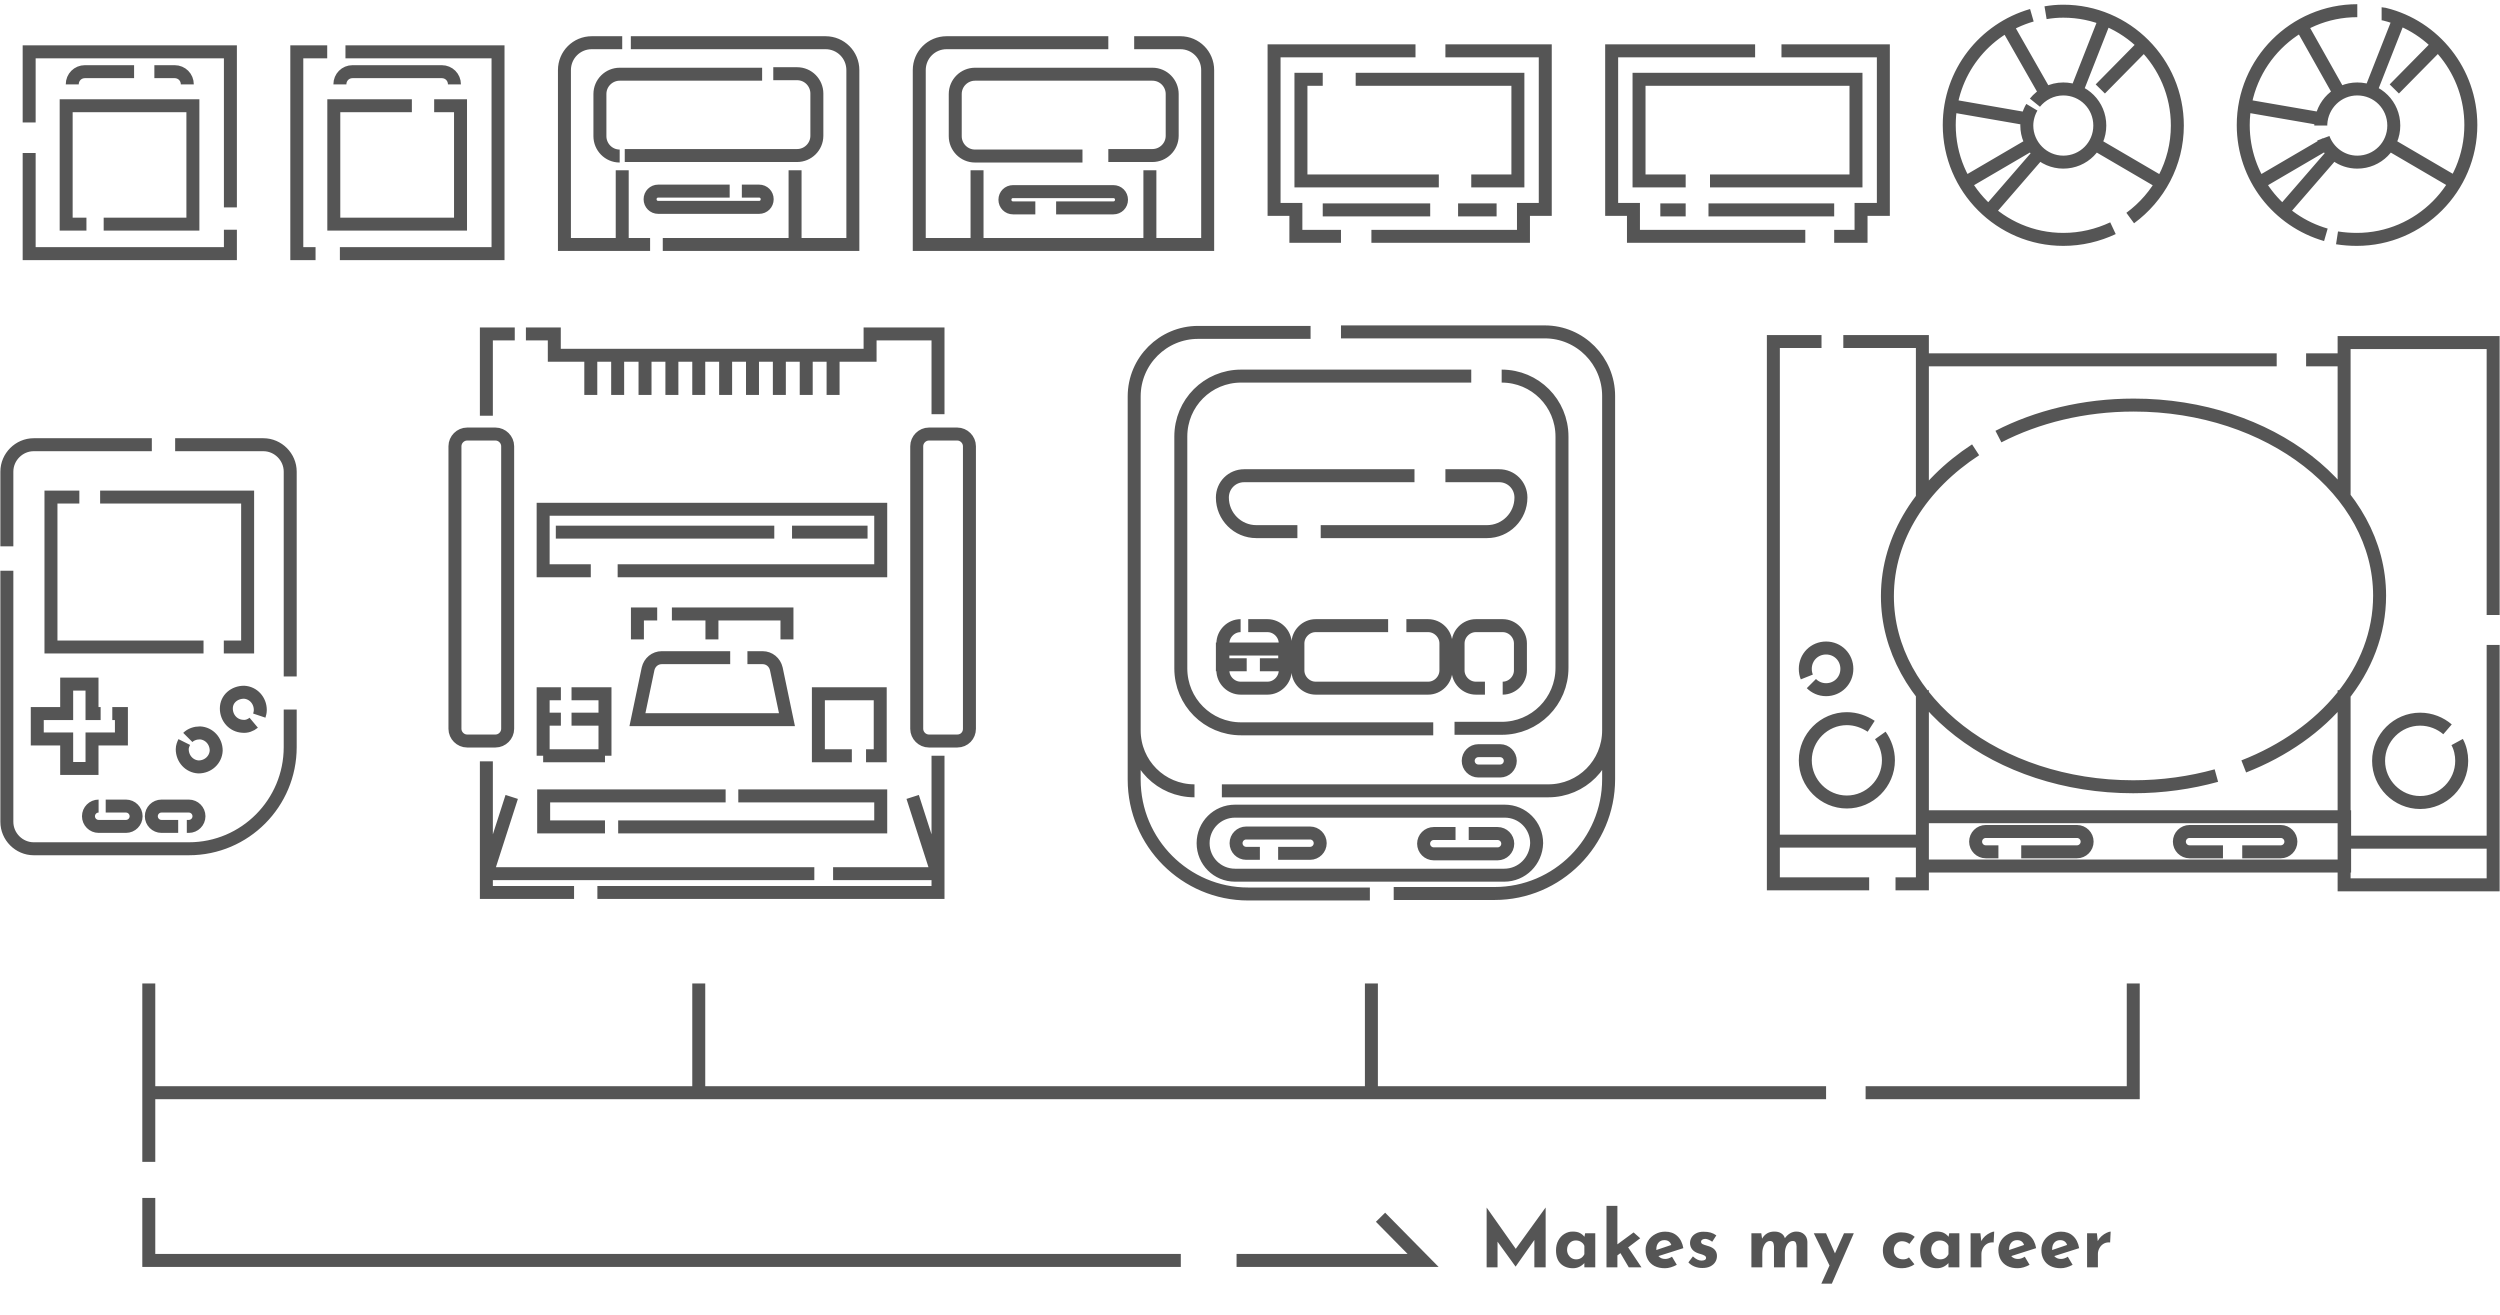 <svg width="578" height="304" viewBox="0 0 578 304" fill="none" xmlns="http://www.w3.org/2000/svg">
<path d="M357.354 279.212V293H354.744V286.682L350.424 292.82H350.388L346.23 287.078V293H343.71V279.212H343.728L350.442 288.734L357.318 279.212H357.354ZM368.824 285.134V293H366.304V292.028C365.548 292.82 364.672 293.216 363.676 293.216C362.512 293.216 361.564 292.868 360.832 292.172C360.112 291.476 359.752 290.444 359.752 289.076C359.752 288.212 359.926 287.456 360.274 286.808C360.634 286.148 361.108 285.638 361.696 285.278C362.284 284.918 362.914 284.738 363.586 284.738C364.282 284.738 364.834 284.846 365.242 285.062C365.65 285.266 366.01 285.56 366.322 285.944L366.484 285.134H368.824ZM364.396 291.164C365.272 291.164 365.908 290.768 366.304 289.976V288.05C366.16 287.666 365.908 287.36 365.548 287.132C365.2 286.904 364.786 286.79 364.306 286.79C363.754 286.79 363.28 286.994 362.884 287.402C362.5 287.81 362.308 288.326 362.308 288.95C362.308 289.358 362.404 289.736 362.596 290.084C362.788 290.42 363.04 290.684 363.352 290.876C363.676 291.068 364.024 291.164 364.396 291.164ZM374.643 289.724L373.941 290.246V293H371.421V278.798H373.941V287.69L377.685 284.936L379.215 286.286L376.425 288.392L379.503 293H376.569L374.643 289.724ZM384.995 291.074C385.499 291.074 386.021 290.9 386.561 290.552L387.677 292.424C387.245 292.664 386.789 292.856 386.309 293C385.829 293.144 385.373 293.216 384.941 293.216C384.005 293.216 383.195 293.042 382.511 292.694C381.839 292.334 381.329 291.836 380.981 291.2C380.633 290.552 380.459 289.814 380.459 288.986C380.459 288.218 380.657 287.51 381.053 286.862C381.461 286.214 382.013 285.704 382.709 285.332C383.405 284.948 384.167 284.756 384.995 284.756C386.123 284.756 387.047 285.086 387.767 285.746C388.499 286.406 388.973 287.348 389.189 288.572L383.429 290.408C383.813 290.852 384.335 291.074 384.995 291.074ZM384.797 286.718C384.233 286.718 383.783 286.91 383.447 287.294C383.111 287.678 382.943 288.194 382.943 288.842V289.004L386.399 287.834C386.147 287.09 385.613 286.718 384.797 286.718ZM393.577 293.162C392.929 293.162 392.323 293.048 391.759 292.82C391.195 292.592 390.727 292.274 390.355 291.866L391.399 290.48C392.095 291.128 392.749 291.452 393.361 291.452C393.685 291.452 393.943 291.404 394.135 291.308C394.339 291.2 394.441 291.044 394.441 290.84C394.441 290.6 394.327 290.42 394.099 290.3C393.871 290.168 393.613 290.06 393.325 289.976C393.049 289.892 392.863 289.838 392.767 289.814C392.083 289.598 391.573 289.28 391.237 288.86C390.901 288.428 390.733 287.936 390.733 287.384C390.733 286.964 390.841 286.556 391.057 286.16C391.285 285.752 391.633 285.422 392.101 285.17C392.569 284.906 393.151 284.774 393.847 284.774C394.495 284.774 395.047 284.84 395.503 284.972C395.959 285.104 396.397 285.32 396.817 285.62L395.863 287.096C395.623 286.904 395.353 286.748 395.053 286.628C394.765 286.496 394.501 286.43 394.261 286.43C393.973 286.43 393.739 286.49 393.559 286.61C393.379 286.73 393.289 286.874 393.289 287.042C393.277 287.294 393.379 287.486 393.595 287.618C393.823 287.738 394.171 287.864 394.639 287.996C394.711 288.02 394.783 288.044 394.855 288.068C394.939 288.092 395.023 288.116 395.107 288.14C396.343 288.548 396.961 289.292 396.961 290.372C396.961 290.876 396.835 291.338 396.583 291.758C396.331 292.178 395.947 292.52 395.431 292.784C394.927 293.036 394.309 293.162 393.577 293.162ZM415.293 284.738C416.061 284.738 416.673 284.954 417.129 285.386C417.597 285.818 417.843 286.388 417.867 287.096V293H415.365V288.14C415.341 287.744 415.275 287.45 415.167 287.258C415.059 287.054 414.849 286.94 414.537 286.916C413.949 286.916 413.487 287.204 413.151 287.78C412.827 288.344 412.665 289.01 412.665 289.778V293H410.145V288.14C410.121 287.744 410.049 287.45 409.929 287.258C409.809 287.054 409.587 286.94 409.263 286.916C408.699 286.916 408.255 287.204 407.931 287.78C407.607 288.344 407.445 288.998 407.445 289.742V293H404.925V285.134H407.211L407.391 286.376C408.027 285.284 408.975 284.738 410.235 284.738C410.871 284.738 411.393 284.87 411.801 285.134C412.221 285.386 412.509 285.764 412.665 286.268C413.001 285.8 413.397 285.428 413.853 285.152C414.321 284.876 414.801 284.738 415.293 284.738ZM428.6 285.134L423.524 296.78H421.094L422.984 292.586L419.348 285.134H422.174L424.244 289.778L426.332 285.134H428.6ZM442.611 292.298C442.263 292.574 441.825 292.796 441.297 292.964C440.781 293.132 440.271 293.216 439.767 293.216C438.399 293.216 437.313 292.85 436.509 292.118C435.717 291.374 435.321 290.354 435.321 289.058C435.321 288.218 435.513 287.486 435.897 286.862C436.293 286.226 436.809 285.746 437.445 285.422C438.081 285.086 438.765 284.918 439.497 284.918C440.805 284.918 441.867 285.266 442.683 285.962L441.459 287.582C440.943 287.174 440.367 286.97 439.731 286.97C439.203 286.97 438.753 287.168 438.381 287.564C438.021 287.96 437.841 288.458 437.841 289.058C437.841 289.658 438.039 290.162 438.435 290.57C438.831 290.966 439.347 291.164 439.983 291.164C440.535 291.164 440.991 291.014 441.351 290.714L442.611 292.298ZM453.006 285.134V293H450.486V292.028C449.73 292.82 448.854 293.216 447.858 293.216C446.694 293.216 445.746 292.868 445.014 292.172C444.294 291.476 443.934 290.444 443.934 289.076C443.934 288.212 444.108 287.456 444.456 286.808C444.816 286.148 445.29 285.638 445.878 285.278C446.466 284.918 447.096 284.738 447.768 284.738C448.464 284.738 449.016 284.846 449.424 285.062C449.832 285.266 450.192 285.56 450.504 285.944L450.666 285.134H453.006ZM448.578 291.164C449.454 291.164 450.09 290.768 450.486 289.976V288.05C450.342 287.666 450.09 287.36 449.73 287.132C449.382 286.904 448.968 286.79 448.488 286.79C447.936 286.79 447.462 286.994 447.066 287.402C446.682 287.81 446.49 288.326 446.49 288.95C446.49 289.358 446.586 289.736 446.778 290.084C446.97 290.42 447.222 290.684 447.534 290.876C447.858 291.068 448.206 291.164 448.578 291.164ZM458.069 286.934C458.285 286.514 458.579 286.136 458.951 285.8C459.335 285.464 459.725 285.206 460.121 285.026C460.517 284.834 460.829 284.738 461.057 284.738L460.931 287.258C460.859 287.246 460.757 287.24 460.625 287.24C460.121 287.24 459.677 287.372 459.293 287.636C458.909 287.9 458.615 288.242 458.411 288.662C458.207 289.07 458.105 289.49 458.105 289.922V293H455.603V285.134H457.871L458.069 286.934ZM466.558 291.074C467.062 291.074 467.584 290.9 468.124 290.552L469.24 292.424C468.808 292.664 468.352 292.856 467.872 293C467.392 293.144 466.936 293.216 466.504 293.216C465.568 293.216 464.758 293.042 464.074 292.694C463.402 292.334 462.892 291.836 462.544 291.2C462.196 290.552 462.022 289.814 462.022 288.986C462.022 288.218 462.22 287.51 462.616 286.862C463.024 286.214 463.576 285.704 464.272 285.332C464.968 284.948 465.73 284.756 466.558 284.756C467.686 284.756 468.61 285.086 469.33 285.746C470.062 286.406 470.536 287.348 470.752 288.572L464.992 290.408C465.376 290.852 465.898 291.074 466.558 291.074ZM466.36 286.718C465.796 286.718 465.346 286.91 465.01 287.294C464.674 287.678 464.506 288.194 464.506 288.842V289.004L467.962 287.834C467.71 287.09 467.176 286.718 466.36 286.718ZM476.507 291.074C477.011 291.074 477.533 290.9 478.073 290.552L479.189 292.424C478.757 292.664 478.301 292.856 477.821 293C477.341 293.144 476.885 293.216 476.453 293.216C475.517 293.216 474.707 293.042 474.023 292.694C473.351 292.334 472.841 291.836 472.493 291.2C472.145 290.552 471.971 289.814 471.971 288.986C471.971 288.218 472.169 287.51 472.565 286.862C472.973 286.214 473.525 285.704 474.221 285.332C474.917 284.948 475.679 284.756 476.507 284.756C477.635 284.756 478.559 285.086 479.279 285.746C480.011 286.406 480.485 287.348 480.701 288.572L474.941 290.408C475.325 290.852 475.847 291.074 476.507 291.074ZM476.309 286.718C475.745 286.718 475.295 286.91 474.959 287.294C474.623 287.678 474.455 288.194 474.455 288.842V289.004L477.911 287.834C477.659 287.09 477.125 286.718 476.309 286.718ZM484.998 286.934C485.214 286.514 485.508 286.136 485.88 285.8C486.264 285.464 486.654 285.206 487.05 285.026C487.446 284.834 487.758 284.738 487.986 284.738L487.86 287.258C487.788 287.246 487.686 287.24 487.554 287.24C487.05 287.24 486.606 287.372 486.222 287.636C485.838 287.9 485.544 288.242 485.34 288.662C485.136 289.07 485.034 289.49 485.034 289.922V293H482.532V285.134H484.8L484.998 286.934Z" fill="#555555"/>
<path d="M40.494 102.818H60.885C64.284 102.818 67.097 105.639 67.097 109.046V156.4M1.586 126.319V109.046C1.586 105.639 4.399 102.818 7.797 102.818H35.103M67.096 164.038V172.733C67.096 185.659 56.666 196.234 43.658 196.234H7.797C4.399 196.234 1.586 193.414 1.586 190.006V131.959M47.056 149.585H11.782V114.921H18.344M23.149 114.921H57.252V149.585H51.744M58.658 167.093C57.955 167.681 57.018 168.033 56.08 167.916C53.971 167.798 52.33 166.036 52.33 163.803C52.33 161.57 54.205 160.043 56.432 160.043C58.541 160.16 60.182 161.923 60.182 164.156C60.182 164.626 60.065 165.096 59.947 165.448M43.423 170.501C44.126 169.796 45.181 169.443 46.236 169.443C48.345 169.561 49.986 171.323 49.986 173.556C49.869 175.671 48.111 177.316 45.884 177.316C43.775 177.198 42.134 175.436 42.134 173.203C42.134 172.616 42.368 172.028 42.603 171.558M23.267 164.978H21.274V158.163H15.415V164.978H8.617V170.853H15.415V177.669H21.274V170.853H28.071V164.978H25.962M24.438 186.364H29.126C30.415 186.364 31.47 187.421 31.47 188.714C31.47 190.006 30.415 191.064 29.126 191.064H22.797C21.508 191.064 20.454 190.006 20.454 188.714C20.454 187.421 21.508 186.364 22.797 186.364M41.197 191.064H37.33C36.04 191.064 34.986 190.006 34.986 188.714C34.986 187.421 36.04 186.364 37.33 186.364H43.658C44.947 186.364 46.002 187.421 46.002 188.714C46.002 190.006 44.947 191.064 43.658 191.064H43.189M339.568 192.709H346.248C347.537 192.709 348.592 193.767 348.592 195.059C348.592 196.352 347.537 197.409 346.248 197.409H331.482C330.193 197.409 329.138 196.352 329.138 195.059C329.138 193.767 330.193 192.709 331.482 192.709H336.521M291.285 197.292H288.121C286.832 197.292 285.777 196.234 285.777 194.942C285.777 193.649 286.832 192.592 288.121 192.592H302.887C304.176 192.592 305.231 193.649 305.231 194.942C305.231 196.234 304.176 197.292 302.887 197.292H295.504M310.036 76.733H357.147C365.351 76.733 371.914 83.43 371.914 91.538V180.136C371.914 194.707 360.077 206.575 345.545 206.575H322.224M316.716 206.692H288.59C274.058 206.692 262.222 194.824 262.222 180.254V91.656M262.222 91.656C262.222 83.43 268.902 76.85 276.988 76.85H303.005M262.222 91.656V168.856C262.222 176.611 268.433 182.839 276.167 182.839M347.186 86.955C354.92 86.955 361.131 93.183 361.131 100.938V154.403C361.131 162.158 354.92 168.386 347.186 168.386H336.287M331.365 168.503H286.949C279.214 168.503 273.003 162.275 273.003 154.52V100.938C273.003 93.183 279.214 86.955 286.949 86.955H340.154M371.913 91.656V168.856C371.913 176.611 365.702 182.839 357.968 182.839H282.496M334.178 109.986H346.6C349.413 109.986 351.639 112.219 351.639 115.039C351.639 119.387 348.124 122.912 343.788 122.912H305.348M299.957 122.912H290.465C286.129 122.912 282.613 119.387 282.613 115.039C282.613 112.219 284.839 109.986 287.652 109.986H327.029M325.154 144.65H330.193C332.42 144.65 334.295 146.53 334.295 148.763V154.99C334.295 157.223 332.42 159.103 330.193 159.103H304.176C301.95 159.103 300.075 157.223 300.075 154.99V148.763C300.075 146.53 301.95 144.65 304.176 144.65H320.935M343.319 159.103H341.209C338.982 159.103 337.107 157.223 337.107 154.99V148.763C337.107 146.53 338.982 144.65 341.209 144.65H347.42C349.647 144.65 351.522 146.53 351.522 148.763V154.99C351.522 157.223 349.647 159.103 347.42 159.103M288.59 144.65H293.043C295.27 144.65 297.145 146.53 297.145 148.763V154.99C297.145 157.223 295.27 159.103 293.043 159.103H286.832C284.605 159.103 282.73 157.223 282.73 154.99V148.763C282.73 146.53 284.605 144.65 286.832 144.65M288.238 153.698H282.613V150.055H297.027V153.698H291.285M216.868 201.992V206.339H138.115M216.868 201.992L192.609 201.992M216.868 201.992L216.868 174.731M132.724 206.339H112.449V201.992M112.449 201.992V176.023M112.449 201.992L188.273 201.992M119.012 77.203H112.449V96.121M216.868 95.768V77.203H201.164V82.138H128.154V77.203H121.591M192.609 81.785V91.303M186.398 81.785V91.303M180.187 81.785V91.303M173.976 81.785V91.303M167.764 81.785V91.303M161.553 81.785V91.303M155.342 81.785V91.303M149.131 81.785V91.303M142.803 81.785V91.303M136.591 81.785V91.303M196.945 174.731H189.211V160.395H203.508V174.731H200.227M139.873 191.182H125.693V184.014H167.765M170.694 184.014H203.625V191.182H142.92M168.82 152.053H152.999C151.475 152.053 150.186 153.11 149.834 154.638L147.373 166.388H181.945L179.484 154.638C179.132 153.11 177.843 152.053 176.32 152.053H172.804M136.591 131.959H125.575V117.741H203.625V131.959H142.802M132.138 160.395H139.873V174.731M139.873 174.731H125.575M139.873 174.731V166.271H132.138M125.575 174.731V160.395H129.677M125.575 174.731V166.271H129.677M216.868 202.462L211.009 184.249M112.449 202.462L118.309 184.249M155.342 141.947H181.945V147.822M147.373 147.822V141.947H151.944M164.6 147.822V141.947M179.015 123.032H128.505M200.579 123.032H183.117M462.034 196.939H459.105C457.815 196.939 456.761 195.882 456.761 194.589C456.761 193.297 457.815 192.239 459.105 192.239H480.199C481.488 192.239 482.543 193.297 482.543 194.589C482.543 195.882 481.488 196.939 480.199 196.939H467.308M513.95 196.939H506.216C504.926 196.939 503.872 195.882 503.872 194.589C503.872 193.297 504.926 192.239 506.216 192.239H527.31C528.599 192.239 529.654 193.297 529.654 194.589C529.654 195.882 528.599 196.939 527.31 196.939H518.404M426.173 78.965H444.455V115.156M444.456 159.573V194.472M444.456 194.472H410.001M444.456 194.472V204.342H438.244M410.001 194.472V78.965H421.134M410.001 194.472V204.342H432.15M576.414 149.115V194.707M576.414 194.707H541.959M576.414 194.707V204.577H541.959V194.707M541.959 194.707V159.573M541.959 115.156V79.2H576.414V142.182M541.96 166.153V188.831H444.455M444.455 188.831V164.038M444.455 188.831H542.077V200.229H444.455V188.831ZM533.17 83.195H541.959V110.339M444.455 109.986V83.195H526.373M462.034 100.938C470.941 96.356 481.723 93.653 493.325 93.653C524.732 93.653 550.163 113.394 550.163 137.717C550.163 154.99 537.389 169.913 518.755 177.199M512.427 179.314C506.45 180.959 500.005 181.899 493.207 181.899C461.8 181.899 436.369 162.158 436.369 137.835C436.369 124.204 444.338 112.101 456.761 103.993M568.094 171.558C568.797 172.851 569.148 174.378 569.148 175.906C569.148 181.194 564.812 185.541 559.539 185.541C554.265 185.541 549.929 181.194 549.929 175.906C549.929 170.618 554.265 166.271 559.539 166.271C562 166.271 564.226 167.211 565.867 168.621M434.728 170.031C435.9 171.676 436.604 173.673 436.604 175.788C436.604 181.076 432.267 185.424 426.994 185.424C421.72 185.424 417.384 181.076 417.384 175.788C417.384 170.501 421.72 166.153 426.994 166.153C429.103 166.153 430.978 166.858 432.619 167.916M417.736 156.518C417.501 155.93 417.384 155.343 417.384 154.638C417.384 151.935 419.493 149.82 422.189 149.82C424.884 149.82 426.994 151.935 426.994 154.638C426.994 157.34 424.884 159.455 422.189 159.455C420.783 159.455 419.611 158.868 418.79 158.045M285.894 291.412H329.021L319.177 281.425M34.4 276.959V291.412H273.003M422.189 252.636H34.4M34.4 252.636V268.617M34.4 252.636V227.373M493.208 227.373V252.636H431.33M317.068 227.373V252.636M161.553 227.373V252.636M550.632 3.175C550.866 3.175 551.101 3.292 551.335 3.292C562.82 6.113 571.258 16.57 571.258 28.908C571.258 43.479 559.421 55.347 544.889 55.347C543.366 55.347 541.842 55.229 540.319 54.994M537.741 54.289C526.724 51.117 518.638 41.011 518.638 28.908C518.638 14.338 530.475 2.47 545.006 2.47M536.569 29.026C536.569 28.908 536.569 28.791 536.569 28.673C536.803 24.208 540.436 20.566 545.007 20.566C549.694 20.566 553.444 24.326 553.444 29.026C553.444 33.726 549.694 37.486 545.007 37.486C541.374 37.486 538.327 35.136 537.155 31.963M563.64 10.343L553.562 20.566M548.053 21.153L554.616 4.468M567.742 42.304L552.273 33.256M539.498 35.371L527.779 48.884M522.271 42.304L537.74 33.256M536.803 27.498L519.107 24.443M532.115 5.995L540.905 21.623M472.933 2.94C474.34 2.705 475.629 2.587 477.035 2.587C491.567 2.587 503.403 14.455 503.403 29.026C503.403 37.839 499.067 45.594 492.504 50.412M488.52 52.762C485.004 54.407 481.137 55.347 477.035 55.347C462.503 55.347 450.667 43.479 450.667 28.908C450.667 16.805 458.753 6.7 469.769 3.528M470.472 23.738C471.996 21.858 474.34 20.566 477.035 20.566C481.723 20.566 485.473 24.326 485.473 29.026C485.473 33.726 481.723 37.486 477.035 37.486C472.347 37.486 468.597 33.608 468.597 29.026C468.597 27.498 469.066 25.971 469.769 24.796M495.669 10.343L485.59 20.566M480.082 21.153L486.645 4.468M499.77 42.304L484.301 33.256M471.527 35.371L459.808 48.884M454.3 42.304L469.769 33.256M468.714 27.498L451.135 24.443M464.026 5.995L472.933 21.623M405.782 11.753H372.616V48.414H377.656V54.642H417.384M424.064 54.642H430.275V48.414H435.431V11.753H411.876M389.727 41.834H378.945V18.333H429.103V41.834H395.352M389.727 48.532H383.867M424.064 48.532H395.001M317.068 54.642H352.225V48.414H357.265V11.753H334.178M327.263 11.753H294.566V48.414H299.606V54.642H310.036M313.434 18.333H350.936V41.834H340.154M332.654 41.834H300.778V18.333H305.817M330.662 48.532H305.817M346.014 48.532H337.107M262.221 9.873H272.886C276.402 9.873 279.214 12.693 279.214 16.218V56.522H265.854M265.854 56.522L265.854 39.366M265.854 56.522H212.532V16.218C212.532 12.693 215.345 9.873 218.86 9.873H256.245M250.268 36.076H225.423C222.845 36.076 220.852 33.961 220.852 31.494V21.741C220.852 19.156 222.962 17.158 225.423 17.158H266.44C269.019 17.158 271.011 19.273 271.011 21.741V31.376C271.011 33.961 268.901 35.959 266.44 35.959H256.245M239.369 48.062H234.213C233.158 48.062 232.338 47.239 232.338 46.181C232.338 45.124 233.158 44.301 234.213 44.301H257.417C258.472 44.301 259.292 45.124 259.292 46.181C259.292 47.239 258.472 48.062 257.417 48.062H244.174M225.892 39.366V56.522M145.849 9.873H190.851C194.367 9.873 197.18 12.693 197.18 16.218V56.522H153.233M150.303 56.522H130.497V16.218C130.497 12.693 133.31 9.873 136.826 9.873H143.857M178.781 17.041H184.289C186.867 17.041 188.859 19.155 188.859 21.623V31.376C188.859 33.961 186.75 35.959 184.289 35.959H144.443M143.271 36.076C140.693 36.076 138.701 33.961 138.701 31.494V21.741C138.701 19.156 140.81 17.158 143.271 17.158H176.202M171.515 44.184H175.499C176.554 44.184 177.374 45.007 177.374 46.064C177.374 47.121 176.554 47.944 175.499 47.944H152.178C151.123 47.944 150.303 47.121 150.303 46.064C150.303 45.007 151.123 44.184 152.178 44.184H168.702M183.82 39.366V56.522M143.857 39.366V56.522M72.956 58.637H68.62V11.988H75.651M79.87 11.988H115.145V58.637H78.581M78.581 19.508C78.581 17.863 79.87 16.57 81.511 16.57H102.137C103.778 16.57 105.067 17.863 105.067 19.508M100.379 24.443H106.473V51.822H77.175V24.443H95.223M6.742 28.321V11.988H53.268V47.944M53.268 53.114V58.637H6.742V35.371M35.689 16.57H40.376C42.017 16.57 43.306 17.863 43.306 19.508M16.704 19.508C16.704 17.863 17.993 16.57 19.634 16.57H31.001M19.985 51.822H15.297V24.443H44.596V51.822H23.97M346.834 178.256H341.795C340.506 178.256 339.451 177.198 339.451 175.906C339.451 174.613 340.506 173.556 341.795 173.556H346.834C348.123 173.556 349.178 174.613 349.178 175.906C349.178 177.198 348.123 178.256 346.834 178.256ZM347.772 202.344H285.543C281.441 202.344 278.16 199.054 278.16 194.942C278.16 190.829 281.441 187.539 285.543 187.539H347.889C351.991 187.539 355.272 190.829 355.272 194.942C355.155 199.054 351.874 202.344 347.772 202.344ZM114.559 171.323H107.997C106.473 171.323 105.184 170.031 105.184 168.503V103.171C105.184 101.643 106.473 100.351 107.997 100.351H114.559C116.083 100.351 117.372 101.643 117.372 103.171V168.503C117.372 170.031 116.083 171.323 114.559 171.323ZM221.321 171.323H214.759C213.235 171.323 211.946 170.031 211.946 168.503V103.171C211.946 101.643 213.235 100.351 214.759 100.351H221.321C222.845 100.351 224.134 101.643 224.134 103.171V168.503C224.134 170.031 222.962 171.323 221.321 171.323Z" stroke="#555555" stroke-width="3" stroke-miterlimit="10"/>
</svg>
